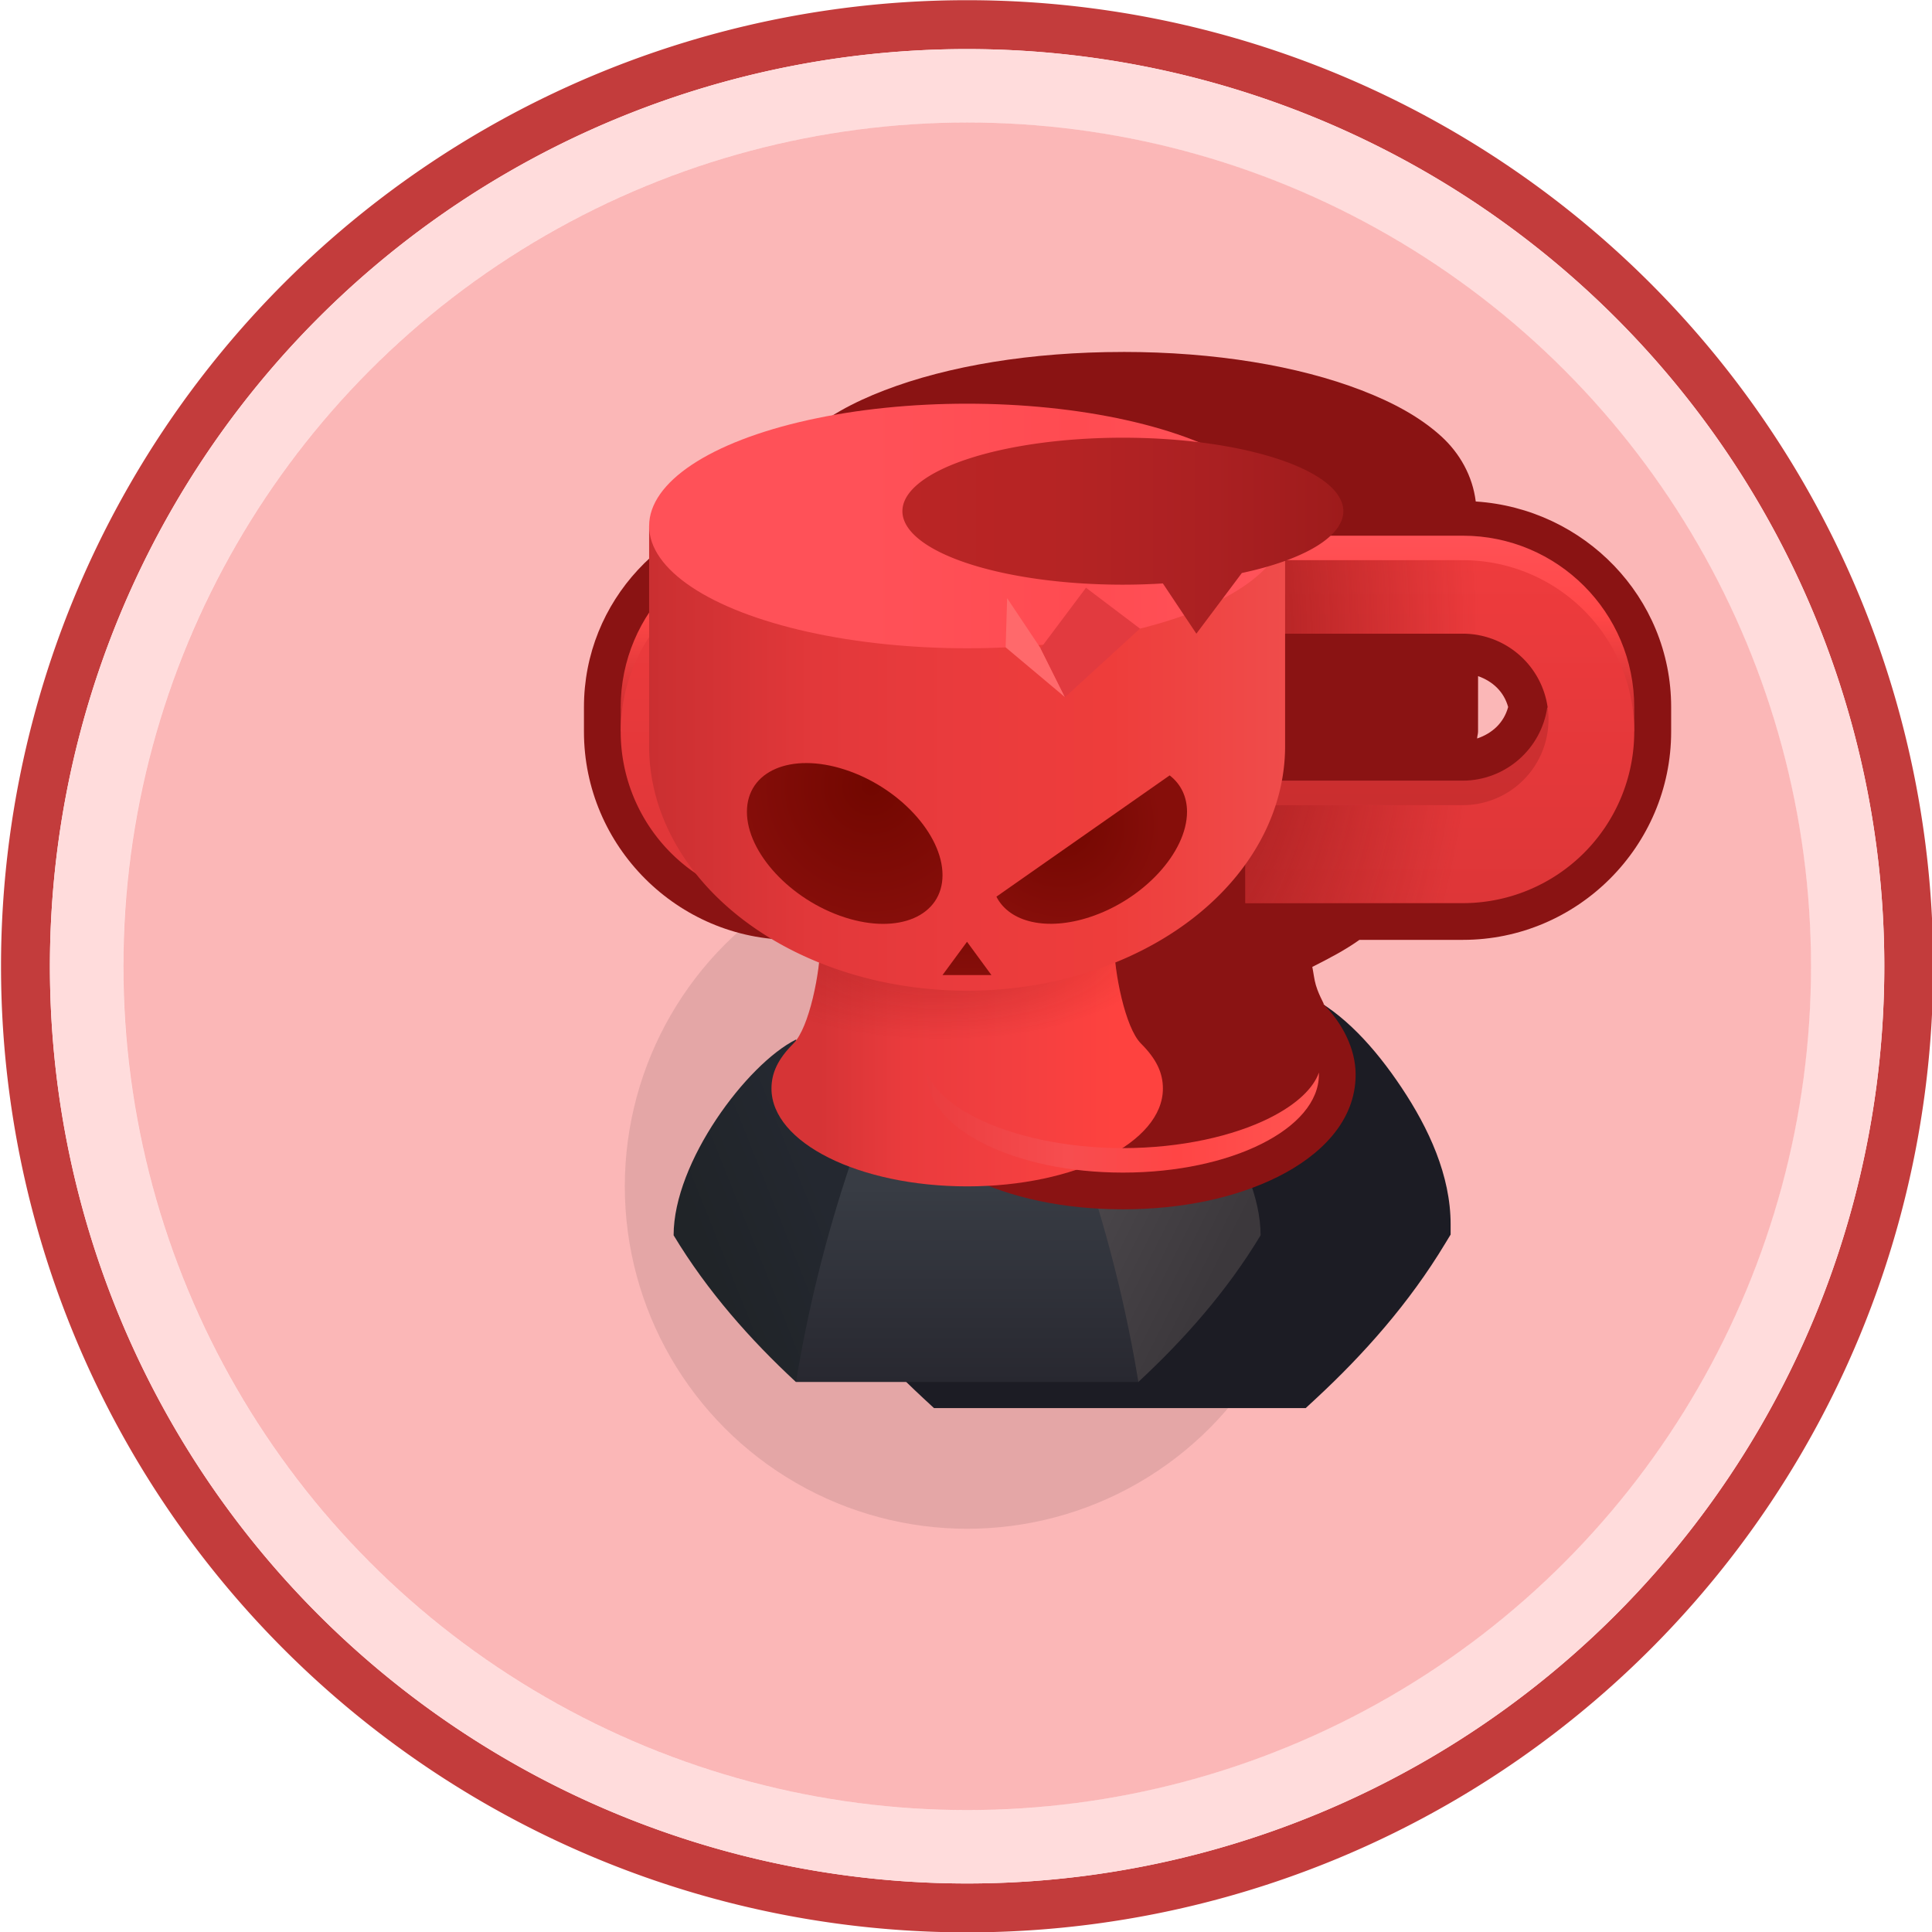 <?xml version="1.0" encoding="UTF-8" standalone="no"?>
<svg
   width="1.045mm"
   height="1.045mm"
   viewBox="0 0 1.045 1.045"
   version="1.1"
   id="svg3893"
   inkscape:version="1.1 (c68e22c387, 2021-05-23)"
   sodipodi:docname="trophy_red.svg"
   xmlns:inkscape="http://www.inkscape.org/namespaces/inkscape"
   xmlns:sodipodi="http://sodipodi.sourceforge.net/DTD/sodipodi-0.dtd"
   xmlns:xlink="http://www.w3.org/1999/xlink"
   xmlns="http://www.w3.org/2000/svg"
   xmlns:svg="http://www.w3.org/2000/svg"
   xmlns:rdf="http://www.w3.org/1999/02/22-rdf-syntax-ns#"
   xmlns:cc="http://creativecommons.org/ns#"
   xmlns:dc="http://purl.org/dc/elements/1.1/">
  <defs
     id="defs3887">
    <linearGradient
       inkscape:collect="always"
       xlink:href="#linearGradient23590"
       id="linearGradient303962"
       gradientUnits="userSpaceOnUse"
       x1="1047.221"
       y1="-75.406"
       x2="1045.898"
       y2="-74.877" />
    <linearGradient
       inkscape:collect="always"
       id="linearGradient23590">
      <stop
         style="stop-color:#242830;stop-opacity:1"
         offset="0"
         id="stop23586" />
      <stop
         style="stop-color:#202428;stop-opacity:1"
         offset="1"
         id="stop23588" />
    </linearGradient>
    <linearGradient
       inkscape:collect="always"
       xlink:href="#linearGradient17916"
       id="linearGradient303964"
       gradientUnits="userSpaceOnUse"
       x1="1050.131"
       y1="-75.671"
       x2="1051.719"
       y2="-74.877" />
    <linearGradient
       inkscape:collect="always"
       id="linearGradient17916">
      <stop
         style="stop-color:#4c484c;stop-opacity:1"
         offset="0"
         id="stop17912" />
      <stop
         style="stop-color:#3c383c;stop-opacity:1"
         offset="1"
         id="stop17914" />
    </linearGradient>
    <linearGradient
       inkscape:collect="always"
       xlink:href="#linearGradient14445"
       id="linearGradient303966"
       gradientUnits="userSpaceOnUse"
       x1="1048.808"
       y1="-75.406"
       x2="1048.808"
       y2="-73.29" />
    <linearGradient
       inkscape:collect="always"
       id="linearGradient14445">
      <stop
         style="stop-color:#383c44;stop-opacity:1"
         offset="0"
         id="stop14441" />
      <stop
         style="stop-color:#282830;stop-opacity:1"
         offset="1"
         id="stop14443" />
    </linearGradient>
    <linearGradient
       inkscape:collect="always"
       xlink:href="#linearGradient252030"
       id="linearGradient303968"
       gradientUnits="userSpaceOnUse"
       x1="4029.5"
       y1="-383"
       x2="4029.5"
       y2="-372" />
    <linearGradient
       inkscape:collect="always"
       id="linearGradient252030">
      <stop
         style="stop-color:#ff5156;stop-opacity:1"
         offset="0"
         id="stop252022" />
      <stop
         style="stop-color:#ff4747;stop-opacity:1"
         offset="0.295"
         id="stop252024" />
      <stop
         style="stop-color:#ce2f31;stop-opacity:1"
         offset="0.665"
         id="stop252026" />
      <stop
         style="stop-color:#ca2e2f;stop-opacity:1"
         offset="1"
         id="stop252028" />
    </linearGradient>
    <linearGradient
       inkscape:collect="always"
       xlink:href="#linearGradient263546"
       id="linearGradient303970"
       gradientUnits="userSpaceOnUse"
       x1="4031.812"
       y1="-368"
       x2="4031.812"
       y2="-382" />
    <linearGradient
       inkscape:collect="always"
       id="linearGradient263546">
      <stop
         style="stop-color:#de3638;stop-opacity:1"
         offset="0"
         id="stop263542" />
      <stop
         style="stop-color:#ee3b3d;stop-opacity:1"
         offset="1"
         id="stop263544" />
    </linearGradient>
    <linearGradient
       inkscape:collect="always"
       xlink:href="#linearGradient267339"
       id="linearGradient303972"
       gradientUnits="userSpaceOnUse"
       x1="1068.123"
       y1="-96.308"
       x2="1071.298"
       y2="-96.308" />
    <linearGradient
       inkscape:collect="always"
       id="linearGradient267339">
      <stop
         style="stop-color:#d63436;stop-opacity:1"
         offset="0"
         id="stop267331" />
      <stop
         style="stop-color:#ea3b3d;stop-opacity:1"
         offset="0.291"
         id="stop267333" />
      <stop
         style="stop-color:#f23f40;stop-opacity:1"
         offset="0.638"
         id="stop267335" />
      <stop
         style="stop-color:#fe423f;stop-opacity:1"
         offset="1"
         id="stop267337" />
    </linearGradient>
    <radialGradient
       inkscape:collect="always"
       xlink:href="#linearGradient656763"
       id="radialGradient303974"
       gradientUnits="userSpaceOnUse"
       gradientTransform="matrix(-1.166,4.1226641e-6,-1.7751546e-6,-0.502,2316.698,-146.24)"
       cx="1069.71"
       cy="-97.892"
       fx="1069.71"
       fy="-97.892"
       r="2.117" />
    <linearGradient
       inkscape:collect="always"
       id="linearGradient656763">
      <stop
         style="stop-color:#8a1313;stop-opacity:0.4"
         offset="0"
         id="stop656759" />
      <stop
         style="stop-color:#8a1313;stop-opacity:0"
         offset="1"
         id="stop656761" />
    </linearGradient>
    <radialGradient
       inkscape:collect="always"
       xlink:href="#linearGradient666228"
       id="radialGradient303976"
       gradientUnits="userSpaceOnUse"
       gradientTransform="matrix(0.742,-1.5687482e-7,2.7920331e-7,1.321,1042.11,120.688)"
       cx="4043.188"
       cy="-378.249"
       fx="4043.188"
       fy="-378.249"
       r="20.688" />
    <linearGradient
       inkscape:collect="always"
       id="linearGradient666228">
      <stop
         style="stop-color:#8a1313;stop-opacity:1"
         offset="0"
         id="stop666224" />
      <stop
         style="stop-color:#8a1313;stop-opacity:0"
         offset="1"
         id="stop666226" />
    </linearGradient>
    <linearGradient
       inkscape:collect="always"
       xlink:href="#linearGradient237859"
       id="linearGradient303978"
       gradientUnits="userSpaceOnUse"
       x1="1066.271"
       y1="-99.219"
       x2="1073.15"
       y2="-99.219" />
    <linearGradient
       inkscape:collect="always"
       id="linearGradient237859">
      <stop
         style="stop-color:#ca2f31;stop-opacity:1"
         offset="0"
         id="stop237849" />
      <stop
         style="stop-color:#e2383a;stop-opacity:1"
         offset="0.258"
         id="stop237851" />
      <stop
         style="stop-color:#ea3b3d;stop-opacity:1"
         offset="0.492"
         id="stop237853" />
      <stop
         style="stop-color:#ee3d3b;stop-opacity:1"
         offset="0.727"
         id="stop237855" />
      <stop
         style="stop-color:#ef4c4b;stop-opacity:1"
         offset="1"
         id="stop237857" />
    </linearGradient>
    <linearGradient
       inkscape:collect="always"
       xlink:href="#linearGradient220077"
       id="linearGradient303980"
       gradientUnits="userSpaceOnUse"
       x1="1066.271"
       y1="-101.6"
       x2="1073.15"
       y2="-101.6" />
    <linearGradient
       inkscape:collect="always"
       id="linearGradient220077">
      <stop
         style="stop-color:#ff5158;stop-opacity:1"
         offset="0"
         id="stop220069" />
      <stop
         style="stop-color:#ff5158;stop-opacity:1"
         offset="0.344"
         id="stop220071" />
      <stop
         style="stop-color:#ff4b51;stop-opacity:1"
         offset="0.671"
         id="stop220073" />
      <stop
         style="stop-color:#ff535a;stop-opacity:1"
         offset="1"
         id="stop220075" />
    </linearGradient>
    <linearGradient
       inkscape:collect="always"
       xlink:href="#linearGradient208109"
       id="linearGradient303982"
       gradientUnits="userSpaceOnUse"
       x1="4034"
       y1="-384"
       x2="4052"
       y2="-384" />
    <linearGradient
       inkscape:collect="always"
       id="linearGradient208109">
      <stop
         style="stop-color:#ba2525;stop-opacity:1"
         offset="0"
         id="stop208101" />
      <stop
         style="stop-color:#b62424;stop-opacity:1"
         offset="0.33"
         id="stop208103" />
      <stop
         style="stop-color:#aa2022;stop-opacity:1"
         offset="0.708"
         id="stop208105" />
      <stop
         style="stop-color:#9e1b1b;stop-opacity:1"
         offset="1"
         id="stop208107" />
    </linearGradient>
    <linearGradient
       inkscape:collect="always"
       xlink:href="#linearGradient203437"
       id="linearGradient303984"
       gradientUnits="userSpaceOnUse"
       x1="1069.672"
       y1="-97.747"
       x2="1069.672"
       y2="-96.742" />
    <linearGradient
       inkscape:collect="always"
       id="linearGradient203437">
      <stop
         style="stop-color:#720700;stop-opacity:1"
         offset="0"
         id="stop203433" />
      <stop
         style="stop-color:#860e0a;stop-opacity:1"
         offset="1"
         id="stop203435" />
    </linearGradient>
    <linearGradient
       inkscape:collect="always"
       xlink:href="#linearGradient275908"
       id="linearGradient303986"
       gradientUnits="userSpaceOnUse"
       x1="4051"
       y1="-361"
       x2="4035"
       y2="-361" />
    <linearGradient
       inkscape:collect="always"
       id="linearGradient275908">
      <stop
         style="stop-color:#ff5552;stop-opacity:1"
         offset="0"
         id="stop275900" />
      <stop
         style="stop-color:#ff4545;stop-opacity:1"
         offset="0.361"
         id="stop275902" />
      <stop
         style="stop-color:#f74d4f;stop-opacity:1"
         offset="0.643"
         id="stop275904" />
      <stop
         style="stop-color:#ea3d3f;stop-opacity:1"
         offset="1"
         id="stop275906" />
    </linearGradient>
    <radialGradient
       inkscape:collect="always"
       xlink:href="#linearGradient203437"
       id="radialGradient303988"
       gradientUnits="userSpaceOnUse"
       gradientTransform="matrix(-1.325,-0.355,0.359,-1.34,2520.315,148.079)"
       cx="1068.779"
       cy="-98.914"
       fx="1068.779"
       fy="-98.914"
       r="1.058" />
    <radialGradient
       inkscape:collect="always"
       xlink:href="#linearGradient203437"
       id="radialGradient303990"
       gradientUnits="userSpaceOnUse"
       gradientTransform="matrix(-0.767,0.724,-0.75,-0.795,1817.984,-951.808)"
       cx="1070.595"
       cy="-98.488"
       fx="1070.595"
       fy="-98.488"
       r="1.031" />
  </defs>
  <sodipodi:namedview
     id="base"
     pagecolor="#ffffff"
     bordercolor="#666666"
     borderopacity="1.0"
     inkscape:pageopacity="0.0"
     inkscape:pageshadow="2"
     inkscape:zoom="3.959798"
     inkscape:cx="31.314729"
     inkscape:cy="57.452426"
     inkscape:document-units="px"
     inkscape:current-layer="layer1"
     inkscape:document-rotation="0"
     showgrid="false"
     inkscape:pagecheckerboard="0"
     inkscape:window-width="1920"
     inkscape:window-height="1057"
     inkscape:window-x="-8"
     inkscape:window-y="-8"
     inkscape:window-maximized="1" />
  <g
     inkscape:label="Layer 1"
     inkscape:groupmode="layer"
     id="layer1"
     transform="translate(-126.376,-80.263)">
    <g
       id="g303960"
       transform="matrix(0.05,0,0,0.05,76.496,85.482)"
       style="stroke-width:20">
      <path
         id="path303908"
         style="fill:#c33c3c;fill-opacity:1;stroke:none;stroke-width:10.583;stroke-linecap:round;stroke-miterlimit:4;stroke-dasharray:none;paint-order:markers fill stroke"
         d="m 1008.062,-104.378 a 10.451,10.451 0 0 0 -10.451,10.451 10.451,10.451 0 0 0 10.451,10.451 10.451,10.451 0 0 0 10.451,-10.451 10.451,10.451 0 0 0 -10.451,-10.451 z m 0,0.529 a 9.922,9.922 0 0 1 9.922,9.922 9.922,9.922 0 0 1 -9.922,9.922 9.922,9.922 0 0 1 -9.922,-9.922 9.922,9.922 0 0 1 9.922,-9.922 z" />
      <path
         id="path303910"
         style="fill:#ffdcdc;fill-opacity:1;stroke:none;stroke-width:10.583;stroke-linecap:round;stroke-miterlimit:4;stroke-dasharray:none;paint-order:markers fill stroke"
         d="m 1008.062,-103.849 a 9.922,9.922 0 0 0 -9.922,9.922 9.922,9.922 0 0 0 9.922,9.922 9.922,9.922 0 0 0 9.922,-9.922 9.922,9.922 0 0 0 -9.922,-9.922 z m 0,0.794 a 9.128,9.128 0 0 1 9.128,9.128 9.128,9.128 0 0 1 -9.128,9.128 9.128,9.128 0 0 1 -9.128,-9.128 9.128,9.128 0 0 1 9.128,-9.128 z" />
      <circle
         style="fill:#f77070;fill-opacity:0.502;stroke:none;stroke-width:10.583;stroke-linecap:round;stroke-miterlimit:4;stroke-dasharray:none;paint-order:markers fill stroke"
         id="circle303912"
         cx="1008.063"
         cy="-93.927"
         r="9.128" />
      <circle
         style="fill:#000000;fill-opacity:0.09;stroke:none;stroke-width:10.583;stroke-linecap:round;stroke-miterlimit:4;stroke-dasharray:none;paint-order:markers fill stroke"
         id="circle303914"
         cx="1008.063"
         cy="-91.546"
         r="3.704" />
      <g
         id="g303926"
         transform="translate(-40.746,-16.14)"
         style="stroke-width:20">
        <path
           id="path303916"
           style="color:#000000;fill:#1c1c24;fill-opacity:1;stroke-width:60;-inkscape-stroke:none"
           d="m 3957.297,-292.824 -0.969,0.482 c -1.447,0.724 -2.719,2.1 -3.826,3.76 -1.107,1.66 -2.002,3.582 -2.002,5.582 v 0.416 l 0.215,0.357 c 1.473,2.447 3.337,4.536 5.266,6.326 l 0.432,0.4 h 15.176 l 0.432,-0.4 c 1.929,-1.79 3.792,-3.879 5.266,-6.326 l 0.217,-0.357 V -283 c 0,-2 -0.895,-3.922 -2.002,-5.582 -1.107,-1.66 -2.379,-3.036 -3.826,-3.76 l -0.971,-0.482 -5.293,5.293 v 0.031 h -2.824 v -0.031 z"
           transform="scale(0.265)" />
        <path
           style="opacity:1;fill:url(#linearGradient303962);fill-opacity:1;stroke:none;stroke-width:5.292px;stroke-linecap:butt;stroke-linejoin:miter;stroke-opacity:1"
           d="m 1046.956,-76.994 c -0.529,0.265 -1.323,1.323 -1.323,2.117 0.365,0.606 0.832,1.132 1.323,1.587 l 0.794,-0.794 0.265,-1.852 z"
           id="path303918"
           sodipodi:nodetypes="cccccc" />
        <path
           style="opacity:1;fill:url(#linearGradient303964);fill-opacity:1;stroke:none;stroke-width:5.292px;stroke-linecap:butt;stroke-linejoin:miter;stroke-opacity:1"
           d="m 1050.66,-76.994 c 0.529,0.265 1.323,1.323 1.323,2.117 -0.365,0.606 -0.832,1.132 -1.323,1.587 l -0.794,-0.794 -0.265,-1.852 z"
           id="path303920"
           sodipodi:nodetypes="cccccc" />
        <path
           id="path303922"
           style="opacity:1;fill:url(#linearGradient303966);fill-opacity:1;stroke:none;stroke-width:5.292px;stroke-linecap:butt;stroke-linejoin:miter;stroke-opacity:1"
           d="m 1047.552,-75.671 c -0.281,0.831 -0.47,1.621 -0.595,2.381 h 3.704 c -0.125,-0.76 -0.315,-1.55 -0.595,-2.381 z"
           sodipodi:nodetypes="ccccc" />
        <ellipse
           style="fill:#333333;stroke-width:52.916;stroke-linecap:round;paint-order:markers fill stroke"
           id="ellipse303924"
           cx="1048.808"
           cy="-76.465"
           rx="2.117"
           ry="1.058" />
      </g>
      <g
         id="g303958"
         transform="translate(-61.648,2.91)"
         style="stroke-width:20">
        <path
           id="path303928"
           style="color:#000000;fill:#8a1313;fill-opacity:1;stroke-width:60;stroke-linecap:round;-inkscape-stroke:none;paint-order:markers fill stroke"
           d="m 4043,-390.5 c -3.745,0 -7.139,0.568 -9.73,1.564 -1.296,0.498 -2.399,1.098 -3.258,1.879 -0.78,0.709 -1.325,1.667 -1.432,2.744 -4.227,0.482 -7.58,3.962 -7.58,8.312 v 1 c 0,4.677 3.824,8.5 8.5,8.5 h 3.853 c 0.593,0.422 1.253,0.763 1.92,1.1 -0.053,0.257 -0.082,0.523 -0.146,0.748 -0.147,0.502 -0.433,0.894 -0.285,0.748 -0.807,0.806 -1.34,1.856 -1.34,2.904 0,1.915 1.451,3.31 3.172,4.17 1.721,0.86 3.916,1.33 6.328,1.33 2.412,0 4.607,-0.47 6.328,-1.33 1.721,-0.86 3.172,-2.255 3.172,-4.17 0,-1.048 -0.533,-2.098 -1.34,-2.904 0.147,0.146 -0.136,-0.245 -0.283,-0.746 -0.068,-0.225 -0.094,-0.489 -0.146,-0.746 0.668,-0.337 1.33,-0.68 1.924,-1.104 h 4.225 c 4.677,0 8.5,-3.823 8.5,-8.5 v -1 c 0,-4.491 -3.555,-8.108 -7.977,-8.395 -0.129,-1.041 -0.651,-1.972 -1.41,-2.662 -0.859,-0.781 -1.962,-1.381 -3.258,-1.879 -2.591,-0.997 -5.985,-1.564 -9.73,-1.564 z m 14.5,13.232 c 0.598,0.214 1.052,0.631 1.228,1.262 -0.178,0.648 -0.649,1.075 -1.266,1.285 0,-0.094 0.037,-0.185 0.037,-0.279 z m -29.018,0.139 h 0.018 v 2.131 0.002 c 4e-4,0.043 0,0.086 0,0.129 -0.428,-0.258 -0.734,-0.632 -0.871,-1.139 0.14,-0.497 0.433,-0.867 0.854,-1.123 z"
           transform="scale(0.265)" />
        <path
           id="path303930"
           style="opacity:1;fill:url(#linearGradient303968);fill-opacity:1;stroke:none;stroke-width:60;stroke-linecap:round;stroke-miterlimit:4;stroke-dasharray:none;paint-order:markers fill stroke"
           d="m 4029.5,-383 c -3.866,0 -7,3.134 -7,7 v 1 l 7.045,-6.139 8.83,-0.861 v -1 z m 18.5,0 v 1 l 8.83,0.861 7.045,6.139 v -1 c 0,-3.866 -3.134,-7 -7,-7 z m -21.951,7 -1.772,2.158 5.334,2.66 8.764,0.176 V -373 h -8.875 c -1.735,-0.006 -3.203,-1.283 -3.451,-3 z m 34.277,0 c -0.248,1.717 -1.716,2.994 -3.451,3 H 4048 v 1.994 l 8.764,-0.176 5.336,-2.66 z"
           transform="scale(0.265)" />
        <path
           id="path303932"
           style="opacity:1;fill:url(#linearGradient303970);fill-opacity:1;stroke:none;stroke-width:60;stroke-linecap:round;stroke-miterlimit:4;stroke-dasharray:none;paint-order:markers fill stroke"
           d="m 4029.5,-382 a 7,7 0 0 0 -7,7 7,7 0 0 0 7,7 h 8.875 v -4 h -8.875 a 3.5,3.5 0 0 1 -3.5,-3.5 3.5,3.5 0 0 1 3.5,-3.5 h 8.875 v -3 z m 18.5,0 v 3 h 8.875 a 3.5,3.5 0 0 1 3.5,3.5 3.5,3.5 0 0 1 -3.5,3.5 H 4048 v 4 h 8.875 a 7,7 0 0 0 7,-7 7,7 0 0 0 -7,-7 z"
           transform="scale(0.265)" />
        <path
           id="path303934"
           style="opacity:1;fill:url(#linearGradient303972);fill-opacity:1;stroke:none;stroke-width:5.292px;stroke-linecap:butt;stroke-linejoin:miter;stroke-opacity:1"
           d="m 1068.123,-97.102 c 0,0.328 -0.122,0.931 -0.291,1.1 -0.169,0.169 -0.238,0.318 -0.238,0.488 0,0.585 0.948,1.058 2.117,1.058 1.169,0 2.117,-0.474 2.117,-1.058 0,-0.17 -0.069,-0.319 -0.238,-0.488 -0.169,-0.169 -0.291,-0.772 -0.291,-1.1 z"
           sodipodi:nodetypes="cssssscc" />
        <path
           id="path303936"
           style="opacity:1;fill:url(#radialGradient303974);fill-opacity:1;stroke:none;stroke-width:5.292px;stroke-linecap:butt;stroke-linejoin:miter;stroke-opacity:1"
           d="m 1068.123,-97.102 c 0,0.328 -0.122,0.931 -0.291,1.1 -0.169,0.169 -0.238,0.318 -0.238,0.488 0,0.585 0.948,1.058 2.117,1.058 1.169,0 2.117,-0.474 2.117,-1.058 0,-0.17 -0.069,-0.319 -0.238,-0.488 -0.169,-0.169 -0.291,-0.772 -0.291,-1.1 z"
           sodipodi:nodetypes="cssssscc" />
        <path
           id="path303938"
           style="opacity:1;fill:url(#radialGradient303976);fill-opacity:1;stroke:none;stroke-width:60;stroke-linecap:round;stroke-miterlimit:4;stroke-dasharray:none;paint-order:markers fill stroke"
           d="m 4029.5,-382 c -3.866,0 -7,3.134 -7,7 0,3.866 3.134,7 7,7 h 8.875 v -4 h -8.875 c -1.933,0 -3.5,-1.567 -3.5,-3.5 0,-1.933 1.567,-3.5 3.5,-3.5 h 8.875 v -3 z m 18.5,0 v 3 h 8.875 c 1.933,0 3.5,1.567 3.5,3.5 0,1.933 -1.567,3.5 -3.5,3.5 H 4048 v 4 h 8.875 c 3.866,0 7,-3.134 7,-7 0,-3.866 -3.134,-7 -7,-7 z"
           transform="scale(0.265)"
           sodipodi:nodetypes="sssccsssccsccsssccsssc" />
        <path
           id="path303940"
           style="opacity:1;fill:url(#linearGradient303978);fill-opacity:1;stroke-width:52.916;stroke-linecap:round;paint-order:markers fill stroke"
           d="m 1069.71,-101.865 a 3.44,2.646 0 0 0 -1.495,0.265 h -1.945 v 2.381 a 3.44,2.646 0 0 0 3.44,2.646 3.44,2.646 0 0 0 3.44,-2.646 V -101.6 h -1.94 a 3.44,2.646 0 0 0 -1.499,-0.265 z" />
        <ellipse
           style="opacity:1;fill:url(#linearGradient303980);fill-opacity:1;stroke-width:52.916;stroke-linecap:round;paint-order:markers fill stroke"
           id="ellipse303942"
           cx="1069.71"
           cy="-101.6"
           rx="3.44"
           ry="1.323" />
        <path
           id="path303944"
           style="opacity:1;fill:url(#linearGradient303982);fill-opacity:1;stroke-width:199.999;stroke-linecap:round;paint-order:markers fill stroke"
           d="m 4043,-387 a 9,3 0 0 0 -9,3 9,3 0 0 0 9,3 9,3 0 0 0 1.633,-0.051 L 4046,-379 l 1.857,-2.477 A 9,3 0 0 0 4052,-384 a 9,3 0 0 0 -9,-3 z"
           transform="scale(0.265)" />
        <path
           style="opacity:1;fill:#ff696b;fill-opacity:1;stroke:none;stroke-width:5.292px;stroke-linecap:butt;stroke-linejoin:miter;stroke-opacity:1"
           d="m 1070.127,-100.287 0.642,0.539 -0.264,-0.529 -0.362,-0.542 z"
           id="path303946"
           sodipodi:nodetypes="ccccc" />
        <path
           style="opacity:1;fill:#e23a3f;fill-opacity:1;stroke:none;stroke-width:5.292px;stroke-linecap:butt;stroke-linejoin:miter;stroke-opacity:1"
           d="m 1070.769,-99.748 0.811,-0.742 -0.584,-0.442 -0.491,0.655 z"
           id="path303948" />
        <path
           style="opacity:1;fill:url(#linearGradient303984);fill-opacity:1;stroke:none;stroke-width:5.292px;stroke-linecap:butt;stroke-linejoin:miter;stroke-opacity:1"
           d="m 1069.709,-97.102 -0.265,0.36 h 0.529 z"
           id="path303950" />
        <path
           id="path303952"
           style="color:#000000;opacity:1;fill:url(#linearGradient303986);fill-opacity:1;stroke-width:75.591;stroke-linecap:round;-inkscape-stroke:none;paint-order:markers fill stroke"
           d="m 4035.002,-361.096 c 0,0.032 0,0.064 0,0.096 0,2.209 3.582,4 8,4 4.418,0 8,-1.791 8,-4 0,-0.028 0,-0.055 0,-0.082 -0.213,0.607 -0.858,1.275 -2.023,1.857 -1.46,0.729 -3.601,1.225 -5.973,1.225 -2.371,0 -4.512,-0.496 -5.973,-1.225 -1.175,-0.586 -1.819,-1.261 -2.027,-1.871 z"
           transform="scale(0.265)" />
        <path
           id="path303954"
           style="opacity:1;fill:url(#radialGradient303988);fill-opacity:1;stroke:none;stroke-width:10.583;stroke-linecap:round;paint-order:markers fill stroke"
           d="m 1069.444,-97.823 c 0,0.441 -0.474,0.646 -1.058,0.457 -0.585,-0.189 -1.058,-0.7 -1.058,-1.142 0,-0.441 0.474,-0.646 1.058,-0.457 0.585,0.189 1.058,0.7 1.058,1.142 z"
           sodipodi:nodetypes="sssss" />
        <path
           id="path303956"
           style="opacity:1;fill:url(#radialGradient303990);fill-opacity:1;stroke:none;stroke-width:10.583;stroke-linecap:round;paint-order:markers fill stroke"
           d="m 1071.901,-98.902 -1.874,1.312 c 0.143,0.281 0.548,0.371 1.004,0.223 0.585,-0.189 1.058,-0.701 1.058,-1.142 -2e-4,-0.162 -0.066,-0.299 -0.188,-0.393 z"
           sodipodi:nodetypes="cccsc" />
      </g>
    </g>
  </g>
</svg>
